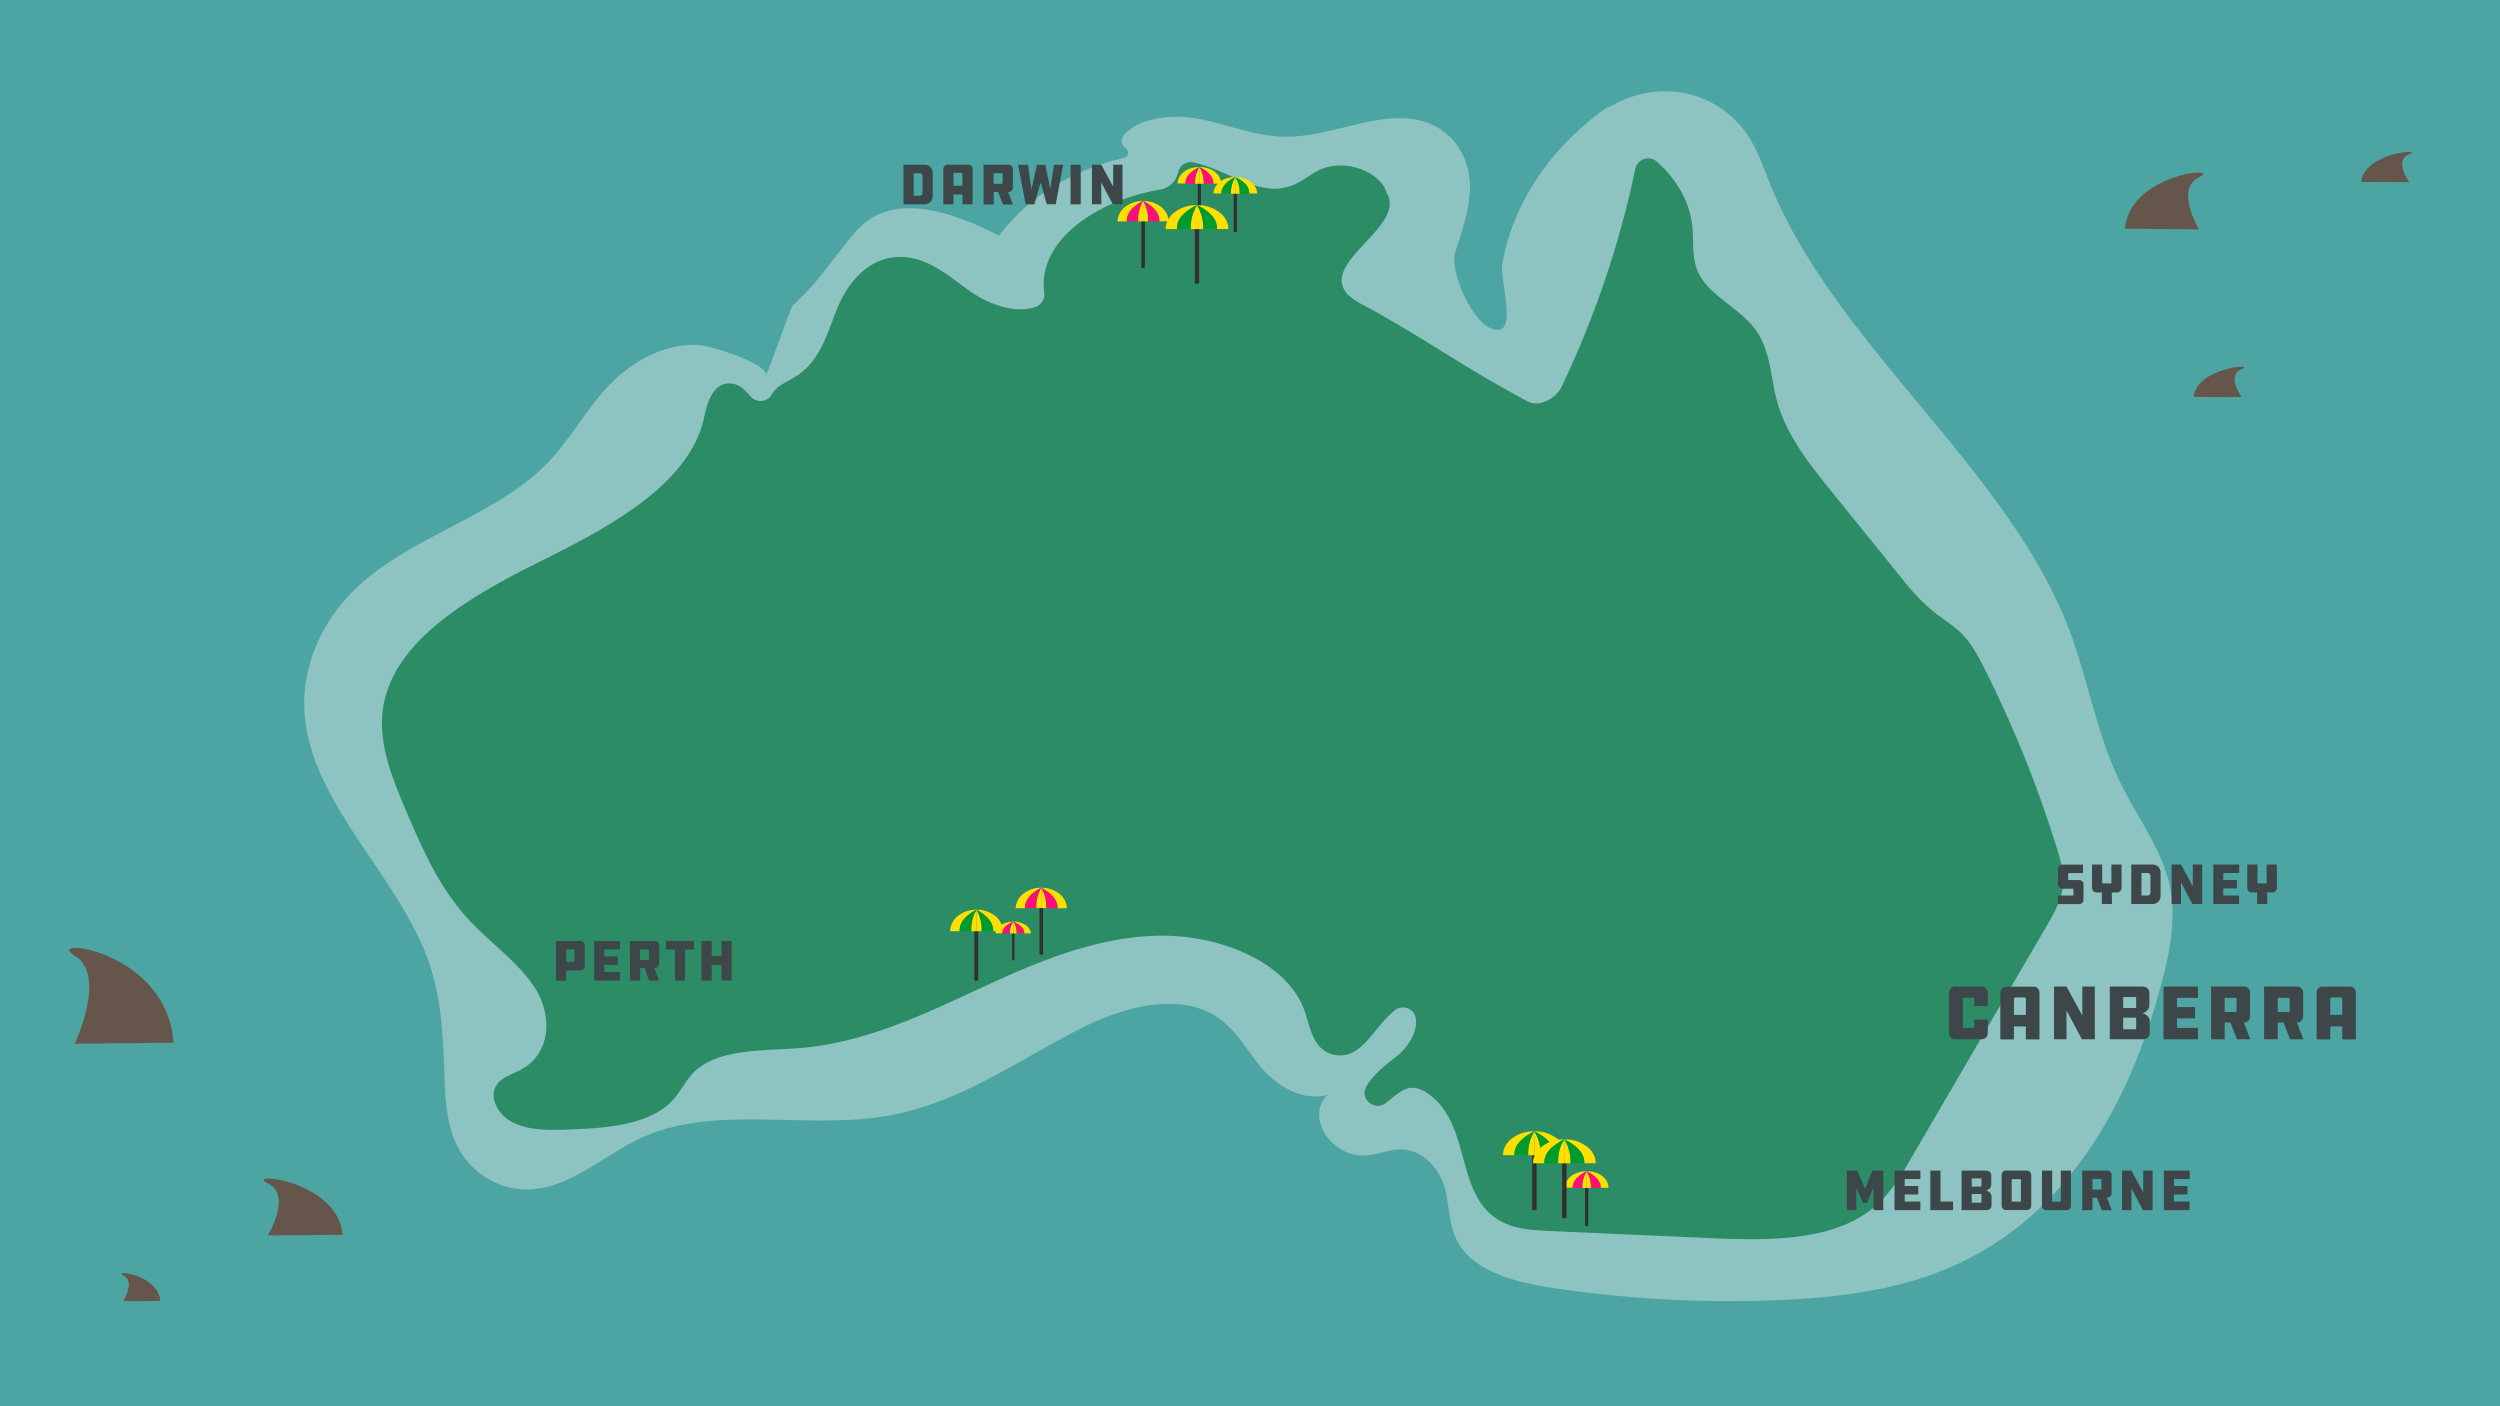 <svg xmlns="http://www.w3.org/2000/svg" viewBox="0 0 768 432"><defs><style>.cls-1{fill:#4ca5a2;}.cls-2{fill:#8dc4c2;}.cls-3{fill:#2c8c65;}.cls-4{fill:#303030;}.cls-5{fill:#ffdf00;}.cls-6{fill:#ff0d79;}.cls-7{fill:#009b2d;}.cls-8{fill:#66554b;}.cls-9{isolation:isolate;}.cls-10{fill:#3d474a;}</style></defs><title>australien_map</title><g id="Layer_2" data-name="Layer 2"><g id="BG"><rect class="cls-1" width="768" height="432"/></g><g id="Australien"><path class="cls-2" d="M494.12,32.71c-17.66,12.21-29.5,29.87-32.63,48.58-.74,4.23,4.11,19.32-1,20-7.18.92-15.27-17.79-13.49-23.55,2.14-7,4.84-14.17,4.54-21.4s-4.18-15-12.15-18.28C425.74,32.41,410,42.22,394.7,42c-9.38-.12-18-4-27.17-5.64-8-1.35-17.84-.06-22.26,5.15a2.73,2.73,0,0,0,.31,3.87.83.83,0,0,0,.24.18h0a1.65,1.65,0,0,1,.43,2.27,1.9,1.9,0,0,1-1,.68c-15.82,3.61-29.81,12.32-38.33,23.91-12-6.19-28-12.32-39.32-5.33-3.61,2.27-6.07,5.52-8.52,8.71C248.67,89.08,250.76,86.68,243.4,94c-.49.49-7.79,21.47-8,20.86-1.23-3.68-17-8.71-21.29-8.9-11.34-.36-21.4,6.14-28.15,13.62S174.65,135.81,167.41,143c-15.33,15.27-40.48,21.83-56.73,36.49-11.84,10.67-18.15,25.33-17.11,39.68,2,28.21,29.93,50.66,38.7,78,3.49,11,3.86,22.39,4.29,33.73.25,7.05.61,14.29,3.74,20.79a24.31,24.31,0,0,0,18.34,13.5c14.6,1.9,25.76-9.88,38.64-15.77,22.38-10.18,50.53-2.27,75.56-6.68,22.2-3.93,40-17.11,59.3-26.86,12.33-6.26,28.83-11,40.67-4.11,6.68,3.92,9.93,10.55,14.59,16.13s12.7,10.61,20.49,8.4c-7.24,7.05,1.65,20.05,12.69,18.58,3.19-.43,6.2-1.72,9.39-1.78,7.23-.12,12.32,6.08,13.86,11.9S445,377,448.3,382.36c5.34,8.65,18.28,11.78,29.87,13.49a369.38,369.38,0,0,0,66.36,3.62c17.3-.61,34.84-2.58,50.6-8.52,40-15.28,59.25-52.81,68.69-88.14,2.7-10.12,4.91-20.6,2.7-30.85-2.45-11.16-10.06-21.09-15.21-31.64-7.3-15-9.75-31.28-15.58-46.68-19-50.1-72.06-87.58-92.06-137.38C541.28,50.32,539.32,44.18,535,39c-9.82-11.78-26.68-14.47-40.6-6.07"/><path class="cls-3" d="M425.92,58.9c-2.45-6.5-12.82-10.06-20.18-6.87-3.37,1.47-5.89,4-9.38,5.15-9.88,3.38-19.32-5.09-29.75-7.29A4,4,0,0,0,361.89,53h0a6.67,6.67,0,0,1-5.46,5.22c-19.93,3.43-37.78,15.88-35.63,31.7a4.06,4.06,0,0,1-2.52,4.3c-6.19,2.33-14.78-.8-20.42-4.85-6.62-4.72-13.37-10.85-22.08-10.42-9.57.42-15.7,8.58-18.7,16.06s-5.09,16-12.76,20.73c-2.21,1.41-4.91,2.46-6.5,4.36a5.33,5.33,0,0,0-.68,1,4,4,0,0,1-6.5.74c-1.65-1.84-3.31-3.75-5.89-4-5.39-.68-7.48,5.52-8.34,9.93-4.11,20.43-28,33.55-49.61,44.28s-45.33,24.11-49,44.65c-2,11.23,2.7,22.45,7.3,33.18,4.91,11.41,9.94,23,18.89,32.63,6.69,7.24,15.52,13.25,20.55,21.34s4.84,19.63-4.36,24.66c-2.2,1.23-4.84,2-6.62,3.62-4.05,3.74-1.16,10.12,4,12.69s11.65,2.39,17.72,2.15c11.53-.43,24.72-1.53,31.59-9.2,2.33-2.64,3.74-5.77,6.19-8.28,7.42-7.42,21.16-6.62,32.81-7.54,19.51-1.6,37.11-9.94,54.16-17.85s35.08-15.89,54.65-16.62,41.15,8,46.24,23.55c1.65,5,2.64,11.53,8.71,12.94,8.65,2,12.14-8.34,18.89-13.62a4,4,0,0,1,5.58.62,3.56,3.56,0,0,1,.55.92c1.47,3.74-1.59,9.57-5.76,12.75-3.44,2.58-7.43,5.89-9.2,9.27-2,3.74,2.57,7.48,5.95,5,2.75-2,5.27-5,8.83-4.72a8.75,8.75,0,0,1,3.68,1.41c14.9,9.69,7.85,33.55,24.84,40.48,4,1.66,8.7,1.84,13.18,2.09l49.8,2.2c17.24.74,36.56.92,49-8.89,5.45-4.29,8.89-10.06,12.14-15.7l41.34-70.84c2.45-4.17,4.9-8.52,5.33-13.12.31-3.68-.73-7.42-1.84-11a356.27,356.27,0,0,0-22.69-56.18c-1.84-3.62-3.8-7.24-6.87-10.24-2.58-2.52-5.83-4.42-8.65-6.69a67,67,0,0,1-9.75-10.36l-20.3-25.09c-7.36-9.07-14.9-18.4-17.79-29.07-2.08-7.6-1.9-15.88-7-22.44-4.84-6.26-13.92-10.06-17.17-17-2.08-4.48-1.35-9.45-1.84-14.23-.74-7.42-4.78-14.54-11-19.93a4,4,0,0,0-5.64.49,3.67,3.67,0,0,0-.86,1.78,298.81,298.81,0,0,1-22.57,66.78,8.18,8.18,0,0,1-3.07,3.56c-5,3.44-7.72.92-9.93-.24-16.93-9.08-31.22-19.26-48.15-28.34a19.13,19.13,0,0,1-4.6-3.13c-9.26-10,18.89-21.09,11.66-31.64"/><rect class="cls-4" x="486.94" y="364.94" width="0.98" height="11.71"/><path class="cls-5" d="M487.43,359.79a4.63,4.63,0,0,0-1.28.12,7.37,7.37,0,0,0-2.95,1,3.46,3.46,0,0,0-.49.36h0a5,5,0,0,0-1.84,2.58,6.14,6.14,0,0,0-.12,1h2.45C483.08,362.8,484.8,361.14,487.43,359.79Z"/><path class="cls-5" d="M487.43,359.79a9.4,9.4,0,0,0-1.35,5.15h1.35Z"/><path class="cls-6" d="M483.14,364.94h2.94a9,9,0,0,1,1.35-5.15C484.8,361.14,483.08,362.8,483.14,364.94Z"/><path class="cls-5" d="M487.43,359.79a4.7,4.7,0,0,1,1.29.12,7.42,7.42,0,0,1,2.95,1,4.16,4.16,0,0,1,.49.36h0A5,5,0,0,1,494,363.9a6.14,6.14,0,0,1,.12,1h-2.45C491.79,362.8,490.07,361.14,487.43,359.79Z"/><path class="cls-5" d="M487.43,359.79a9.4,9.4,0,0,1,1.35,5.15h-1.35Z"/><path class="cls-6" d="M491.73,364.94h-3a9,9,0,0,0-1.35-5.15C490.07,361.14,491.79,362.8,491.73,364.94Z"/><rect class="cls-4" x="310.92" y="286.74" width="0.74" height="8.28"/><path class="cls-5" d="M311.29,283.13a6.05,6.05,0,0,0-1,.06,8,8,0,0,0-2.33.73,2.12,2.12,0,0,1-.43.25h0A3.86,3.86,0,0,0,306,286a3.11,3.11,0,0,0-.13.73h2C307.86,285.27,309.15,284.11,311.29,283.13Z"/><path class="cls-5" d="M311.29,283.13a5.85,5.85,0,0,0-1,3.61h1Z"/><path class="cls-6" d="M307.86,286.74h2.33a5.79,5.79,0,0,1,1-3.61C309.15,284.11,307.86,285.27,307.86,286.74Z"/><path class="cls-5" d="M311.29,283.13a6,6,0,0,1,1,.06,8.16,8.16,0,0,1,2.34.73,2,2,0,0,0,.42.25h0a3.94,3.94,0,0,1,1.48,1.84,3.09,3.09,0,0,1,.12.73h-2C314.73,285.27,313.44,284.11,311.29,283.13Z"/><path class="cls-5" d="M311.29,283.13a5.73,5.73,0,0,1,1,3.61h-1Z"/><path class="cls-6" d="M314.67,286.74h-2.34a5.73,5.73,0,0,0-1-3.61C313.44,284.11,314.73,285.27,314.67,286.74Z"/><rect class="cls-4" x="319.33" y="278.96" width="1.1" height="14.29"/><path class="cls-5" d="M319.88,272.7a12.14,12.14,0,0,0-1.47.12,8.81,8.81,0,0,0-3.44,1.29l-.61.43h0a6.1,6.1,0,0,0-2.15,3.19A4.78,4.78,0,0,0,312,279h2.82C314.85,276.38,316.75,274.36,319.88,272.7Z"/><path class="cls-5" d="M319.88,272.7a11.07,11.07,0,0,0-1.53,6.26h1.53Z"/><path class="cls-6" d="M314.91,279h3.44a11.07,11.07,0,0,1,1.53-6.26C316.75,274.36,314.85,276.38,314.91,279Z"/><path class="cls-5" d="M319.88,272.7a12.14,12.14,0,0,1,1.47.12,8.77,8.77,0,0,1,3.43,1.29c.19.12.43.31.62.43h0a6,6,0,0,1,2.14,3.19,4.43,4.43,0,0,1,.19,1.29h-2.82C324.91,276.38,322.94,274.36,319.88,272.7Z"/><path class="cls-5" d="M319.88,272.7a11.23,11.23,0,0,1,1.53,6.26h-1.53Z"/><path class="cls-6" d="M324.85,279h-3.44a11.23,11.23,0,0,0-1.53-6.26C322.94,274.36,324.91,276.38,324.85,279Z"/><rect class="cls-4" x="470.69" y="354.88" width="1.35" height="16.87"/><path class="cls-5" d="M471.37,347.52a16.09,16.09,0,0,0-1.84.13,10.58,10.58,0,0,0-4.24,1.53c-.24.18-.49.31-.73.49h0a6.82,6.82,0,0,0-2.64,3.74,6.16,6.16,0,0,0-.18,1.47h3.49C465.11,351.82,467.5,349.49,471.37,347.52Z"/><path class="cls-5" d="M471.37,347.52a13,13,0,0,0-1.91,7.36h1.91Z"/><path class="cls-7" d="M465.23,354.88h4.23a13,13,0,0,1,1.91-7.36C467.5,349.49,465.11,351.82,465.23,354.88Z"/><path class="cls-5" d="M471.37,347.52a16.42,16.42,0,0,1,1.84.13,10.59,10.59,0,0,1,4.23,1.53c.24.18.49.31.73.49h0a6.82,6.82,0,0,1,2.64,3.74,6.16,6.16,0,0,1,.18,1.47H477.5C477.62,351.82,475.17,349.49,471.37,347.52Z"/><path class="cls-5" d="M471.37,347.52a13.09,13.09,0,0,1,1.9,7.36h-1.9Z"/><path class="cls-7" d="M477.5,354.88h-4.23a13.09,13.09,0,0,0-1.9-7.36C475.17,349.49,477.62,351.82,477.5,354.88Z"/><rect class="cls-4" x="479.89" y="357.34" width="1.35" height="16.87"/><path class="cls-5" d="M480.56,350c-.61,0-1.22.06-1.84.12a10.74,10.74,0,0,0-4.23,1.53c-.24.19-.49.31-.73.49h0a6.82,6.82,0,0,0-2.64,3.74,6.3,6.3,0,0,0-.18,1.48h3.49C474.31,354.27,476.7,351.94,480.56,350Z"/><path class="cls-5" d="M480.56,350a13,13,0,0,0-1.9,7.36h1.9Z"/><path class="cls-7" d="M474.43,357.34h4.23a13,13,0,0,1,1.9-7.36C476.7,351.94,474.31,354.27,474.43,357.34Z"/><path class="cls-5" d="M480.56,350c.62,0,1.23.06,1.84.12a10.73,10.73,0,0,1,4.24,1.53c.24.19.49.31.73.49h0a6.82,6.82,0,0,1,2.64,3.74,6.3,6.3,0,0,1,.18,1.48H486.7C486.82,354.27,484.37,351.94,480.56,350Z"/><path class="cls-5" d="M480.56,350a13,13,0,0,1,1.91,7.36h-1.91Z"/><path class="cls-7" d="M486.7,357.34h-4.23a13,13,0,0,0-1.91-7.36C484.37,351.94,486.82,354.27,486.7,357.34Z"/><rect class="cls-4" x="299.33" y="286.07" width="1.17" height="15.15"/><path class="cls-5" d="M300,279.45a13.31,13.31,0,0,0-1.54.12,8.75,8.75,0,0,0-3.55,1.35c-.19.12-.43.31-.62.43h0a6.32,6.32,0,0,0-2.21,3.37,4.89,4.89,0,0,0-.18,1.35h2.94C294.67,283.31,296.7,281.23,300,279.45Z"/><path class="cls-5" d="M300,279.45a11.9,11.9,0,0,0-1.6,6.62H300Z"/><path class="cls-7" d="M294.79,286.07h3.56a11.9,11.9,0,0,1,1.6-6.62C296.7,281.23,294.67,283.31,294.79,286.07Z"/><path class="cls-5" d="M300,279.45a13.14,13.14,0,0,1,1.53.12,8.85,8.85,0,0,1,3.56,1.35l.61.43h0a6.32,6.32,0,0,1,2.21,3.37,4.89,4.89,0,0,1,.18,1.35H305.1C305.16,283.31,303.14,281.23,300,279.45Z"/><path class="cls-5" d="M300,279.45a12,12,0,0,1,1.59,6.62H300Z"/><path class="cls-7" d="M305.1,286.07h-3.56a12,12,0,0,0-1.59-6.62C303.14,281.23,305.16,283.31,305.1,286.07Z"/><rect class="cls-4" x="367.96" y="56.45" width="0.98" height="11.71"/><path class="cls-5" d="M368.45,51.3a4.7,4.7,0,0,0-1.29.12,7.36,7.36,0,0,0-2.94,1,3.47,3.47,0,0,0-.49.37h0a4.89,4.89,0,0,0-1.84,2.58,6,6,0,0,0-.12,1h2.45C364.1,54.3,365.81,52.65,368.45,51.3Z"/><path class="cls-5" d="M368.45,51.3a9.4,9.4,0,0,0-1.35,5.15h1.35Z"/><path class="cls-6" d="M364.16,56.45h2.94a9,9,0,0,1,1.35-5.15C365.81,52.65,364.1,54.3,364.16,56.45Z"/><path class="cls-5" d="M368.45,51.3a4.7,4.7,0,0,1,1.29.12,7.36,7.36,0,0,1,2.94,1,3,3,0,0,1,.49.37h0A4.84,4.84,0,0,1,375,55.41a5.19,5.19,0,0,1,.13,1h-2.46C372.81,54.3,371.09,52.65,368.45,51.3Z"/><path class="cls-5" d="M368.45,51.3a9.4,9.4,0,0,1,1.35,5.15h-1.35Z"/><path class="cls-6" d="M372.75,56.45H369.8a9,9,0,0,0-1.35-5.15C371.09,52.65,372.81,54.3,372.75,56.45Z"/><rect class="cls-4" x="350.6" y="67.98" width="1.1" height="14.29"/><path class="cls-5" d="M351.16,61.72a10.7,10.7,0,0,0-1.48.13,8.66,8.66,0,0,0-3.43,1.28l-.61.43h0a6,6,0,0,0-2.15,3.19,4.78,4.78,0,0,0-.18,1.29h2.82C346.13,65.34,348,63.38,351.16,61.72Z"/><path class="cls-5" d="M351.16,61.72A11.16,11.16,0,0,0,349.62,68h1.54Z"/><path class="cls-6" d="M346.19,68h3.43a11.16,11.16,0,0,1,1.54-6.26C348,63.38,346.13,65.34,346.19,68Z"/><path class="cls-5" d="M351.16,61.72a10.42,10.42,0,0,1,1.47.13,8.6,8.6,0,0,1,3.43,1.28c.19.13.43.31.62.43h0a6,6,0,0,1,2.14,3.19A4.43,4.43,0,0,1,359,68h-2.82C356.19,65.34,354.22,63.38,351.16,61.72Z"/><path class="cls-5" d="M351.16,61.72A11.23,11.23,0,0,1,352.69,68h-1.53Z"/><path class="cls-6" d="M356.12,68h-3.43a11.23,11.23,0,0,0-1.53-6.26C354.22,63.38,356.19,65.34,356.12,68Z"/><rect class="cls-4" x="367.04" y="70.31" width="1.35" height="16.8"/><path class="cls-5" d="M367.72,63c-.62,0-1.23.06-1.84.12a10.75,10.75,0,0,0-4.24,1.54c-.24.18-.49.3-.73.49h0a6.79,6.79,0,0,0-2.64,3.74,6.16,6.16,0,0,0-.18,1.47h3.49C361.46,67.24,363.85,64.91,367.72,63Z"/><path class="cls-5" d="M367.72,63a13,13,0,0,0-1.91,7.36h1.91Z"/><path class="cls-7" d="M361.58,70.31h4.23A13,13,0,0,1,367.72,63C363.85,64.91,361.46,67.24,361.58,70.31Z"/><path class="cls-5" d="M367.72,63c.61,0,1.22.06,1.84.12a10.76,10.76,0,0,1,4.23,1.54c.24.18.49.3.73.49h0a6.79,6.79,0,0,1,2.64,3.74,6.18,6.18,0,0,1,.19,1.47h-3.5C374,67.24,371.52,64.91,367.72,63Z"/><path class="cls-5" d="M367.72,63a13,13,0,0,1,1.9,7.36h-1.9Z"/><path class="cls-7" d="M373.85,70.31h-4.23a13,13,0,0,0-1.9-7.36C371.52,64.91,374,67.24,373.85,70.31Z"/><rect class="cls-4" x="379" y="59.51" width="0.98" height="11.71"/><path class="cls-5" d="M379.49,54.36a4.36,4.36,0,0,0-1.29.13,7.36,7.36,0,0,0-2.94,1,2.85,2.85,0,0,0-.49.37h0a4.9,4.9,0,0,0-1.84,2.57,6.26,6.26,0,0,0-.12,1h2.45C375.2,57.37,376.85,55.71,379.49,54.36Z"/><path class="cls-5" d="M379.49,54.36a9.42,9.42,0,0,0-1.35,5.15h1.35Z"/><path class="cls-7" d="M375.2,59.51h2.94a9.08,9.08,0,0,1,1.35-5.15C376.85,55.71,375.2,57.37,375.2,59.51Z"/><path class="cls-5" d="M379.49,54.36a4.36,4.36,0,0,1,1.29.13,7.36,7.36,0,0,1,2.94,1,2.51,2.51,0,0,1,.49.37h0a4.85,4.85,0,0,1,1.84,2.57,5.38,5.38,0,0,1,.13,1h-2.46C383.85,57.37,382.19,55.71,379.49,54.36Z"/><path class="cls-5" d="M379.49,54.36a9.42,9.42,0,0,1,1.35,5.15h-1.35Z"/><path class="cls-7" d="M383.78,59.51h-2.94a9.08,9.08,0,0,0-1.35-5.15C382.19,55.71,383.85,57.37,383.78,59.51Z"/><path class="cls-8" d="M105.26,379.34l-23,.18s7.61-12.38,0-16S103.79,362.35,105.26,379.34Z"/><path class="cls-8" d="M49.25,399.65l-11.35.06s3.74-6.14,0-7.91S48.51,391.3,49.25,399.65Z"/><path class="cls-8" d="M53.3,320.33l-30.36.31s10.06-21,0-27.05S51.39,291.69,53.3,320.33Z"/><path class="cls-8" d="M652.8,70.26l22.75.19s-7.54-12.39,0-16S654.21,53.28,652.8,70.26Z"/><path class="cls-8" d="M673.87,121.93l14.78.06s-4.9-6.68,0-8.59S674.79,112.85,673.87,121.93Z"/><path class="cls-8" d="M725.34,55.9l14.78.06s-4.91-6.68,0-8.58S726.26,46.82,725.34,55.9Z"/><g class="cls-9"><path class="cls-10" d="M572.31,369.57l-2.07-4.7v6.88h-2.88V359.6h3.17l2.44,5.67,2.25-5.67h3.32v12.15h-3v-7l-2.05,4.82Z"/><path class="cls-10" d="M582,371.75V359.6h7.94v2.61h-4.82v2.12h4.17v2.6h-4.17v2.19h4.82v2.63Z"/><path class="cls-10" d="M593,371.75V359.6h3.12v9.52h3.87v2.63Z"/><path class="cls-10" d="M610.18,371.75H602.6V359.6h7.49a1.65,1.65,0,0,1,1.18.42,1.48,1.48,0,0,1,.44,1.11v2.7a1.83,1.83,0,0,1-.42,1.17,2.22,2.22,0,0,1-1.24.72,2.53,2.53,0,0,1,1.28.7,1.66,1.66,0,0,1,.47,1.14v2.64a1.51,1.51,0,0,1-.44,1.14A1.69,1.69,0,0,1,610.18,371.75Zm-1.48-7.42v-2.12c0-.13-.06-.2-.18-.2h-2.8v2.52h2.8C608.64,364.53,608.7,364.47,608.7,364.33Zm0,4.94V367c0-.13-.06-.2-.18-.2h-2.8v2.69h2.8A.16.16,0,0,0,608.7,369.27Z"/><path class="cls-10" d="M616.28,359.6h6.25A1.37,1.37,0,0,1,624,361v9.31a1.37,1.37,0,0,1-1.42,1.42h-6.25a1.37,1.37,0,0,1-1.42-1.42V361a1.37,1.37,0,0,1,1.42-1.42Zm4.54,9.36v-6.53a.18.18,0,0,0-.2-.2h-2.47c-.1,0-.16.06-.16.2V369a.14.14,0,0,0,.16.16h2.47C620.75,369.12,620.82,369.07,620.82,369Z"/><path class="cls-10" d="M627.3,359.6h3.13V369a.14.14,0,0,0,.16.16h2.29c.13,0,.2-.05.2-.16V359.6h3.13v10.76a1.31,1.31,0,0,1-.4,1,1.3,1.3,0,0,1-1,.4h-6.16a1.4,1.4,0,0,1-1.38-1.39Z"/><path class="cls-10" d="M639.66,359.6h7.64a1.31,1.31,0,0,1,1,.4,1.28,1.28,0,0,1,.4,1v5.56a1.38,1.38,0,0,1-1.36,1.37h-.09l1.49,3.85h-3.06l-1.51-3.85H642.8v3.85h-3.14Zm5.89,5.69v-2.9c0-.12,0-.18-.16-.18H642.8v3.24h2.59a.17.17,0,0,0,.16-.16Z"/><path class="cls-10" d="M658.31,371.75l-3.54-6.68v6.68h-2.88V359.6h2.88l3.63,6.7v-6.7h2.88v12.15Z"/><path class="cls-10" d="M664.74,371.75V359.6h7.94v2.61h-4.83v2.12H672v2.6h-4.18v2.19h4.83v2.63Z"/></g><g class="cls-9"><path class="cls-10" d="M170.79,289.07h7.43a1.31,1.31,0,0,1,1,.4,1.29,1.29,0,0,1,.41,1v6.24a1.35,1.35,0,0,1-.41,1,1.32,1.32,0,0,1-1,.41h-4.3v3.17h-3.13Zm3.13,6.41h2.37a.15.15,0,0,0,.17-.16v-3.46c0-.12-.06-.18-.17-.18h-2.37Z"/><path class="cls-10" d="M182.52,301.22V289.07h7.94v2.61h-4.82v2.12h4.17v2.6h-4.17v2.19h4.82v2.63Z"/><path class="cls-10" d="M193.48,289.07h7.64a1.31,1.31,0,0,1,1,.4,1.28,1.28,0,0,1,.4,1V296a1.38,1.38,0,0,1-1.36,1.37H201l1.49,3.85h-3.06L198,297.37h-1.33v3.85h-3.14Zm5.89,5.69v-2.9c0-.12-.05-.18-.16-.18h-2.59v3.24h2.59a.17.17,0,0,0,.16-.16Z"/><path class="cls-10" d="M204.57,289.07h8.64v2.63h-2.75v9.52h-3.13V291.7h-2.76Z"/><path class="cls-10" d="M224.77,289.07v12.15h-3.13V296.4h-3v4.82h-3.14V289.07h3.14v4.64h3v-4.64Z"/></g><g class="cls-9"><path class="cls-10" d="M277.54,50.61h6.53a2.48,2.48,0,0,1,2.47,2.47v7.2a2.4,2.4,0,0,1-.73,1.75,2.37,2.37,0,0,1-1.74.73h-6.53Zm5.88,8.64V54.1a.89.89,0,0,0-.24-.64.88.88,0,0,0-.64-.24h-1.87v6.91h1.87a.88.88,0,0,0,.64-.24A.86.86,0,0,0,283.42,59.25Z"/><path class="cls-10" d="M298.79,52V62.76h-3.13v-3h-2.75v3h-3.13V52a1.35,1.35,0,0,1,1.42-1.42h6.17A1.35,1.35,0,0,1,298.79,52Zm-5.88,5.08h2.75V53.46c0-.24-.14-.36-.43-.36h-1.94a.36.36,0,0,0-.27.1.34.34,0,0,0-.11.26Z"/><path class="cls-10" d="M302.14,50.61h7.63a1.31,1.31,0,0,1,1,.4,1.3,1.3,0,0,1,.4,1v5.56a1.31,1.31,0,0,1-.4,1,1.32,1.32,0,0,1-1,.41h-.09l1.5,3.85h-3.06l-1.51-3.85h-1.34v3.85h-3.13ZM308,56.3V53.4c0-.12-.06-.18-.16-.18h-2.6v3.24h2.6a.16.16,0,0,0,.1-.05A.15.15,0,0,0,308,56.3Z"/><path class="cls-10" d="M323.8,50.61h2.8l-2.28,12.15h-2.76L319.69,56l-1.92,6.77h-2.7l-2.31-12.15h3.06l1.06,7.63,1.64-7.63h2.58L322.64,58Z"/><path class="cls-10" d="M332,50.61V62.76h-3.12V50.61Z"/><path class="cls-10" d="M341.87,62.76l-3.55-6.68v6.68h-2.88V50.61h2.88l3.64,6.7v-6.7h2.88V62.76Z"/></g><g class="cls-9"><path class="cls-10" d="M606.47,313.22h4.17v4.2a1.74,1.74,0,0,1-.55,1.32,1.89,1.89,0,0,1-1.34.53h-8.14a1.82,1.82,0,0,1-1.31-.53,1.76,1.76,0,0,1-.54-1.32V304.89a1.75,1.75,0,0,1,.54-1.28,1.79,1.79,0,0,1,1.31-.54h8.14a1.87,1.87,0,0,1,1.33.54,1.74,1.74,0,0,1,.56,1.28v4.18h-4.17v-2.26c0-.17-.08-.26-.22-.26h-3a.23.23,0,0,0-.26.26v8.72c0,.16.09.24.26.24h3c.14,0,.22-.08.22-.24Z"/><path class="cls-10" d="M626.53,305v14.3h-4.18v-4h-3.67v4h-4.17V305a1.82,1.82,0,0,1,1.89-1.9h8.23a1.82,1.82,0,0,1,1.9,1.9Zm-7.85,6.76h3.67v-4.87q0-.48-.57-.48h-2.59a.46.46,0,0,0-.36.15.43.43,0,0,0-.15.33Z"/><path class="cls-10" d="M639.56,319.27l-4.73-8.9v8.9H631v-16.2h3.84l4.85,8.93v-8.93h3.84v16.2Z"/><path class="cls-10" d="M658.23,319.27h-10.1v-16.2h10a2.23,2.23,0,0,1,1.58.56,2,2,0,0,1,.58,1.48v3.6a2.37,2.37,0,0,1-.56,1.56,3,3,0,0,1-1.64,1,3.36,3.36,0,0,1,1.7.94,2.13,2.13,0,0,1,.62,1.51v3.53a2,2,0,0,1-.58,1.51A2.22,2.22,0,0,1,658.23,319.27Zm-2-9.89v-2.83c0-.17-.08-.26-.24-.26h-3.75v3.36H656Q656.27,309.65,656.27,309.38Zm0,6.58v-3.07q0-.27-.24-.27h-3.75v3.58H656A.21.21,0,0,0,656.27,316Z"/><path class="cls-10" d="M664.62,319.27v-16.2H675.2v3.48h-6.43v2.83h5.57v3.46h-5.57v2.93h6.43v3.5Z"/><path class="cls-10" d="M679.23,303.07h10.18a1.77,1.77,0,0,1,1.28.53,1.73,1.73,0,0,1,.54,1.29v7.42a1.84,1.84,0,0,1-1.82,1.82h-.12l2,5.14H687.2l-2-5.14h-1.78v5.14h-4.18Zm7.85,7.58v-3.86q0-.24-.21-.24h-3.46v4.32h3.46a.21.21,0,0,0,.14-.07A.21.21,0,0,0,687.08,310.65Z"/><path class="cls-10" d="M695.53,303.07h10.18a1.78,1.78,0,0,1,1.28.53,1.73,1.73,0,0,1,.54,1.29v7.42a1.84,1.84,0,0,1-1.82,1.82h-.12l2,5.14H703.5l-2-5.14h-1.77v5.14h-4.18Zm7.85,7.58v-3.86c0-.16-.07-.24-.22-.24h-3.45v4.32h3.45a.21.21,0,0,0,.15-.07A.26.26,0,0,0,703.38,310.65Z"/><path class="cls-10" d="M723.71,305v14.3h-4.18v-4h-3.67v4h-4.18V305a1.82,1.82,0,0,1,1.9-1.9h8.23a1.82,1.82,0,0,1,1.9,1.9Zm-7.85,6.76h3.67v-4.87c0-.32-.19-.48-.58-.48h-2.59a.49.49,0,0,0-.36.15.45.45,0,0,0-.14.33Z"/></g><g class="cls-9"><path class="cls-10" d="M632.19,277.73V275.1h4.56c.13,0,.2-.05.2-.16v-1.76c0-.11-.07-.17-.2-.17h-3.13a1.4,1.4,0,0,1-1-.39,1.43,1.43,0,0,1-.4-1V267a1.39,1.39,0,0,1,.4-1,1.37,1.37,0,0,1,1-.4h6.28v2.61h-4.39c-.12,0-.18.07-.18.2v1.78c0,.11.06.16.18.16h3.13a1.35,1.35,0,0,1,1.42,1.42v4.56a1.35,1.35,0,0,1-1.42,1.42Z"/><path class="cls-10" d="M648.81,277.73h-3.13v-3.56h-1.62a1.3,1.3,0,0,1-1-.43,1.4,1.4,0,0,1-.4-1v-7.15h3.13v5.6a.14.14,0,0,0,.06.12.22.22,0,0,0,.14.06h2.5c.08,0,.13-.06.13-.18v-5.6h3.13v7.15a1.41,1.41,0,0,1-.41,1,1.3,1.3,0,0,1-1,.43h-1.6Z"/><path class="cls-10" d="M654.73,265.58h6.53a2.39,2.39,0,0,1,1.74.72,2.35,2.35,0,0,1,.73,1.75v7.2a2.49,2.49,0,0,1-2.47,2.48h-6.53Zm5.89,8.64v-5.15a.84.84,0,0,0-.25-.64.86.86,0,0,0-.64-.24h-1.87v6.91h1.87a.86.86,0,0,0,.64-.24A.84.84,0,0,0,660.62,274.22Z"/><path class="cls-10" d="M673.5,277.73,670,271.05v6.68h-2.88V265.58H670l3.63,6.7v-6.7h2.88v12.15Z"/><path class="cls-10" d="M679.93,277.73V265.58h7.94v2.61H683v2.12h4.18v2.6H683v2.19h4.83v2.63Z"/><path class="cls-10" d="M696.51,277.73h-3.13v-3.56h-1.62a1.3,1.3,0,0,1-1-.43,1.4,1.4,0,0,1-.4-1v-7.15h3.13v5.6a.14.14,0,0,0,.06.12.22.22,0,0,0,.14.06h2.5c.08,0,.13-.06.13-.18v-5.6h3.13v7.15a1.41,1.41,0,0,1-.41,1,1.3,1.3,0,0,1-1,.43h-1.6Z"/></g></g></g></svg>